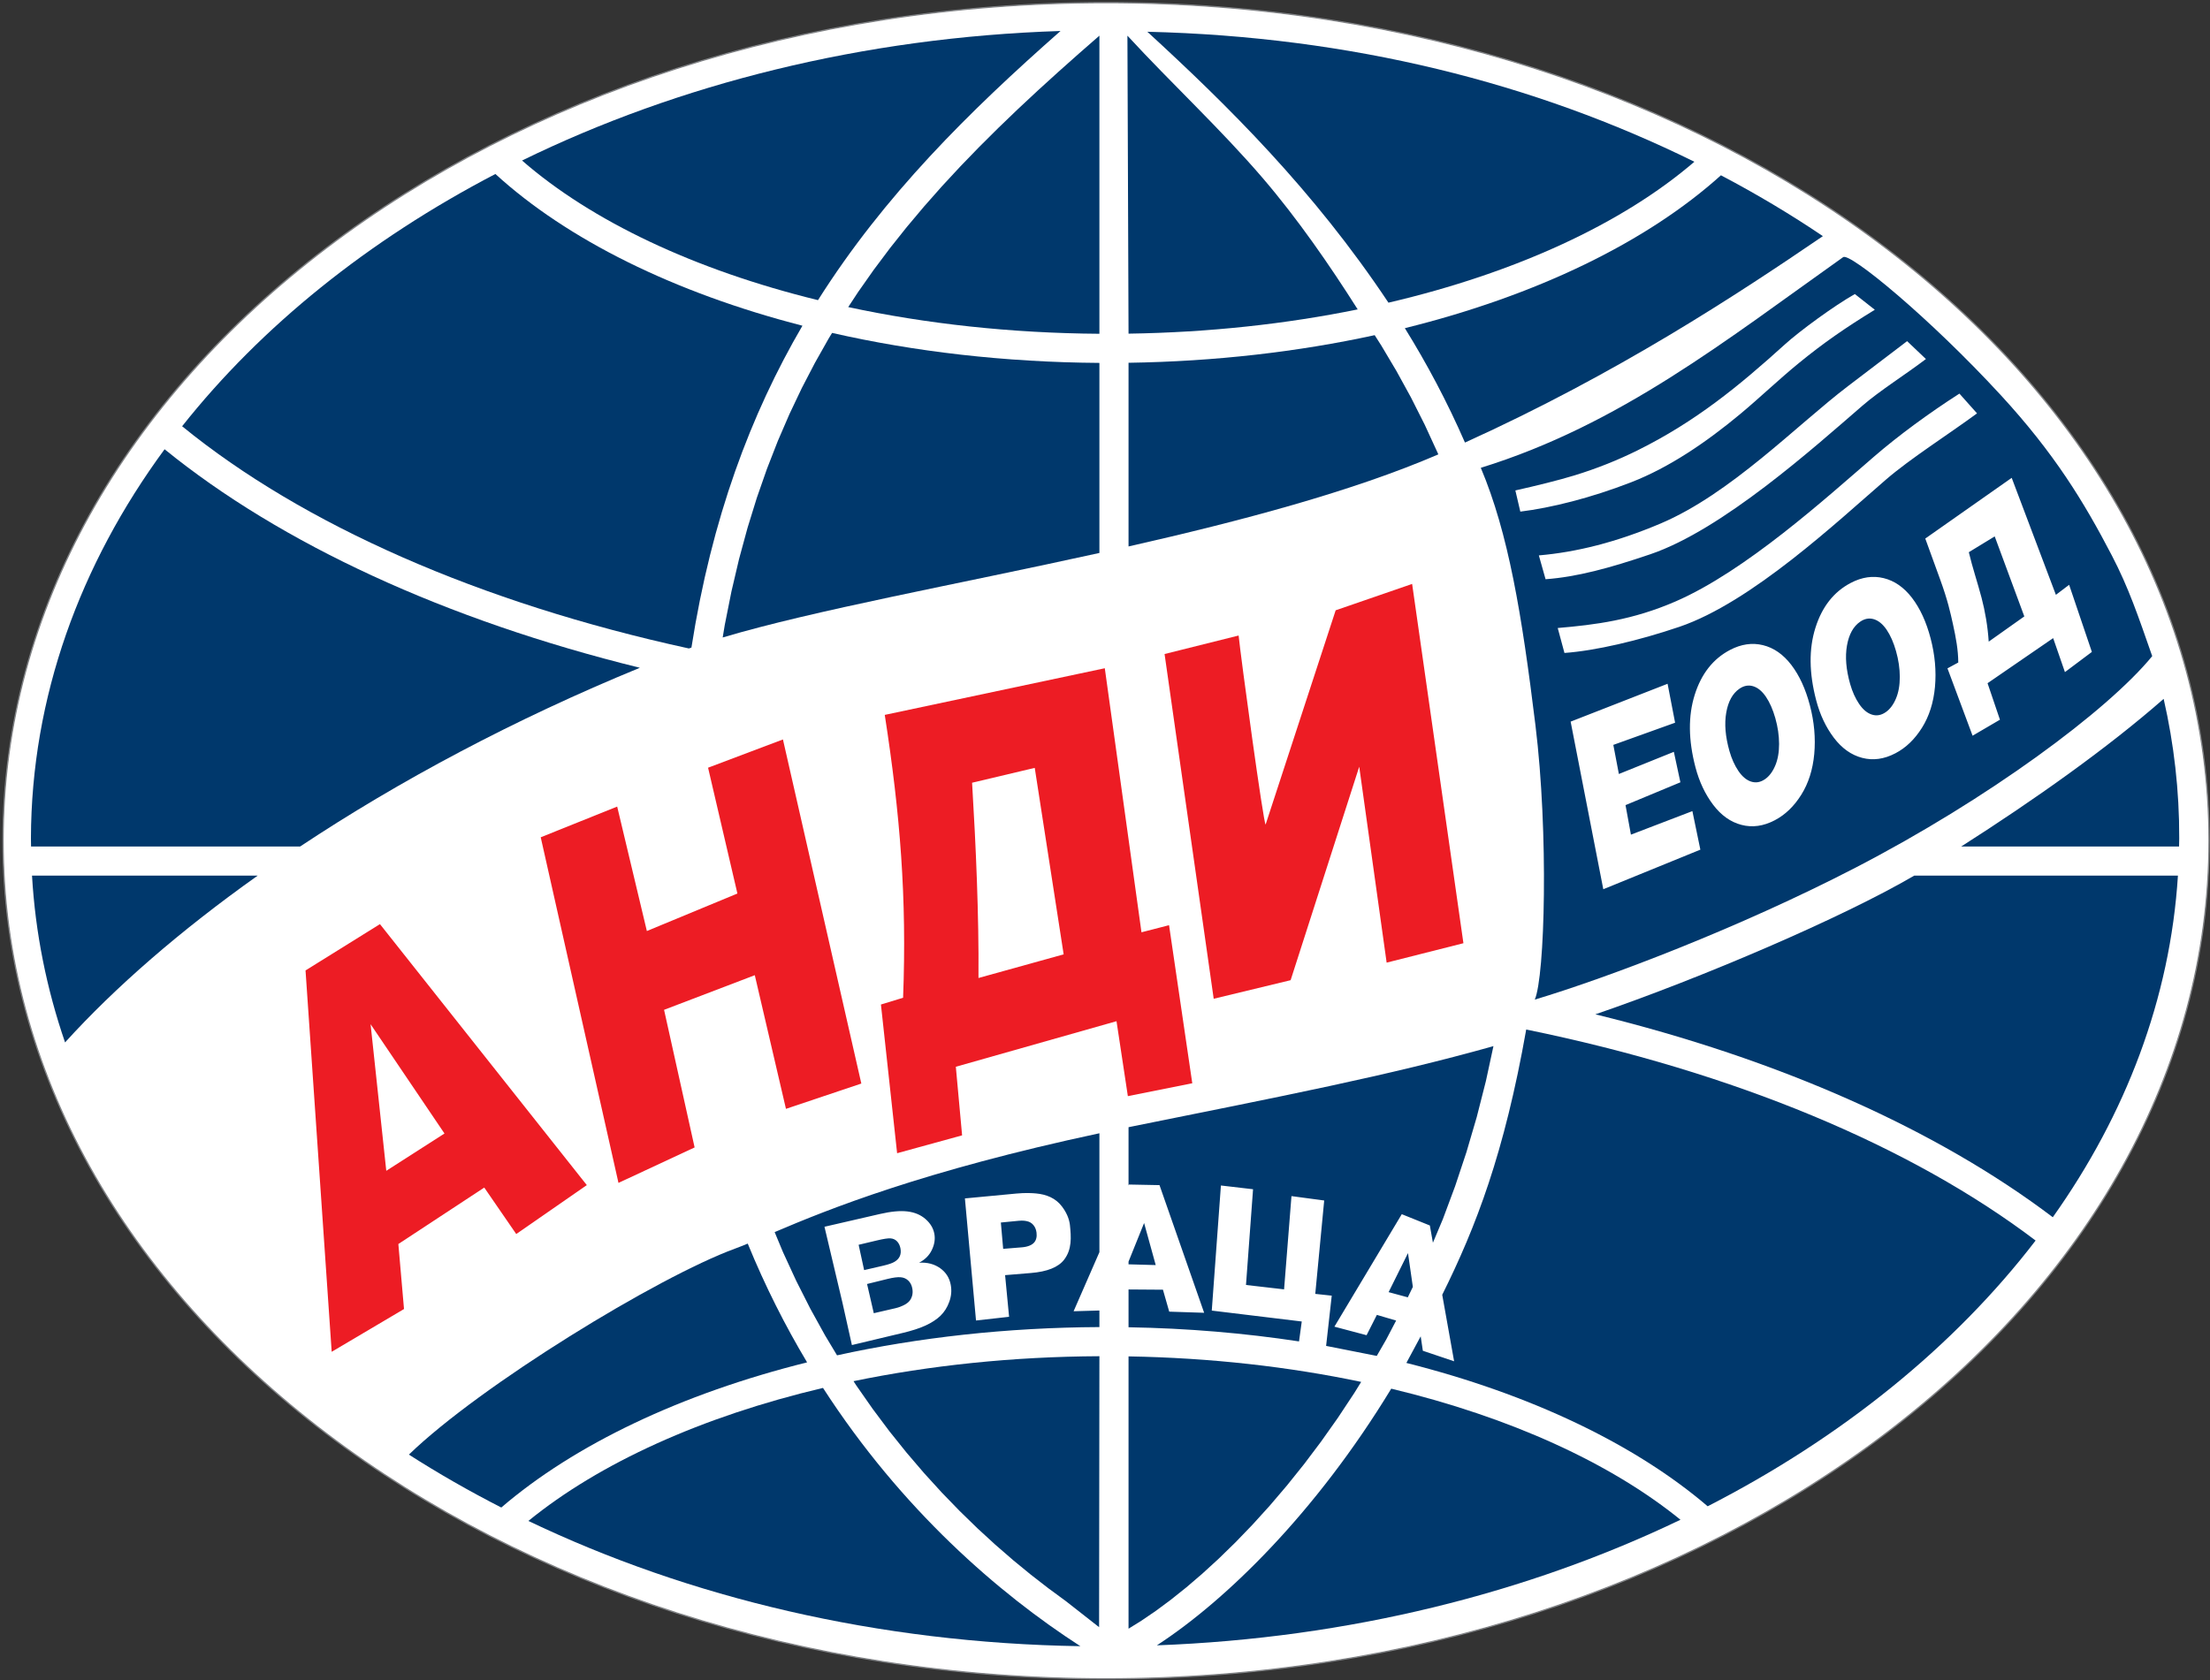 <?xml version="1.0" encoding="UTF-8"?>
<svg xmlns="http://www.w3.org/2000/svg" xmlns:xlink="http://www.w3.org/1999/xlink" width="852pt" height="648pt" viewBox="0 0 852 648" version="1.1">
<rect x="0" y="0" width="852" height="648" fill="#333333" stroke="none"/>
<g id="surface1">
<path style=" stroke:none;fill-rule:evenodd;fill:rgb(100%,100%,100%);fill-opacity:1;" d="M 426.402 1.012 C 661.215 1.012 851.637 145.742 851.637 324.211 C 851.637 502.684 661.215 647.414 426.402 647.414 C 191.594 647.414 1.172 502.684 1.172 324.211 C 1.172 145.742 191.594 1.012 426.402 1.012 "/>
<path style="fill:none;stroke-width:5;stroke-linecap:butt;stroke-linejoin:miter;stroke:rgb(50.2%,50.999%,52.199%);stroke-opacity:1;stroke-miterlimit:2.613;" d="M 4264.023 6469.883 C 6612.148 6469.883 8516.367 5022.578 8516.367 3237.891 C 8516.367 1453.164 6612.148 5.859 4264.023 5.859 C 1915.938 5.859 11.719 1453.164 11.719 3237.891 C 11.719 5022.578 1915.938 6469.883 4264.023 6469.883 Z M 4264.023 6469.883 " transform="matrix(0.1,0,0,-0.1,0,648)"/>
<path style=" stroke:none;fill-rule:evenodd;fill:rgb(0%,21.999%,42.4%);fill-opacity:1;" d="M 311.152 525.367 C 262.531 537.492 221.559 557.055 193.258 581.348 C 180.887 575.023 168.996 568.211 157.637 560.941 C 185.199 534.258 253.488 492.449 283.398 481.496 C 284.852 480.965 286.469 480.316 288.266 479.57 C 295.027 496.09 302.758 511.332 311.152 525.367 "/>
<path style=" stroke:none;fill-rule:evenodd;fill:rgb(0%,21.999%,42.4%);fill-opacity:1;" d="M 839.637 337.664 C 836.641 385.117 819.512 429.797 791.395 469.406 C 746.871 435.688 686.059 408.52 615.039 391.156 L 615.062 391.152 C 656.398 376.961 710.309 353.848 737.988 337.664 L 839.637 337.664 "/>
<path style=" stroke:none;fill-rule:evenodd;fill:rgb(0%,21.999%,42.4%);fill-opacity:1;" d="M 647.859 586.066 C 588.988 614.332 520.027 631.734 445.992 634.496 C 472.336 617.383 507.074 583.703 536.355 535.512 C 582.168 546.508 620.855 564.148 647.859 586.066 "/>
<path style=" stroke:none;fill-rule:evenodd;fill:rgb(0%,21.999%,42.4%);fill-opacity:1;" d="M 416.504 634.82 C 338.273 633.609 265.422 616.055 203.707 586.52 C 231.098 564.199 270.555 546.27 317.281 535.223 C 347.602 582.168 385.062 614.535 416.504 634.82 "/>
<path style=" stroke:none;fill-rule:evenodd;fill:rgb(0%,21.999%,42.4%);fill-opacity:1;" d="M 329.051 532.621 C 358.43 526.555 390.398 523.152 423.844 522.996 L 423.723 627.492 L 410.816 617.371 L 404.16 612.484 L 397.402 607.238 L 390.57 601.637 L 383.691 595.664 L 376.789 589.328 L 369.898 582.617 L 363.039 575.531 L 356.234 568.059 L 349.516 560.203 L 342.902 551.957 L 336.43 543.309 L 330.113 534.266 L 329.051 532.621 "/>
<path style=" stroke:none;fill-rule:evenodd;fill:rgb(0%,21.999%,42.4%);fill-opacity:1;" d="M 435.074 523.066 C 466.707 523.609 496.914 527.055 524.758 532.902 L 522.121 537.168 L 515.75 546.797 L 509.27 555.961 L 502.711 564.664 L 496.105 572.898 L 489.488 580.66 L 482.887 587.941 L 476.34 594.734 L 469.879 601.035 L 463.535 606.844 L 457.352 612.145 L 451.359 616.93 L 445.598 621.203 L 440.109 624.945 L 435.074 628.074 L 435.074 523.066 "/>
<path style=" stroke:none;fill-rule:evenodd;fill:rgb(0%,21.999%,42.4%);fill-opacity:1;" d="M 834.133 269.504 C 838.125 286.969 840.188 304.938 840.137 323.273 C 840.133 324.328 840.094 325.379 840.074 326.434 L 756.094 326.434 C 784.168 308.535 812.434 288.539 834.133 269.504 Z M 762.188 159.406 C 751.102 167.566 736.52 176.789 727.047 184.973 C 708.375 201.109 675.262 232.258 647.426 241.723 C 631.656 247.078 615.09 250.934 603.129 251.801 L 600.535 242.18 C 614.996 240.941 629.383 239.137 645.973 231.93 C 672.934 220.215 703.809 192.215 722.484 176.082 C 731.914 167.934 743.66 159.316 755.398 151.789 Z M 742.484 138.453 C 734.453 144.559 724.855 150.527 718.051 156.406 C 699.379 172.539 664.094 204.266 636.258 213.73 C 620.488 219.09 607.812 222.504 595.848 223.367 L 593.258 214.18 C 607.715 212.941 623.137 209.109 640.156 201.898 C 667.227 190.43 692.781 163.863 712.422 148.914 L 735.227 131.555 Z M 722.781 119.453 C 711.152 126.578 702.957 132.305 693.742 139.812 C 685.66 146.402 678.438 153.383 670.988 159.582 C 657.715 170.637 643.426 180.328 628.793 186 C 613.27 192.023 598.02 195.832 586.113 197.297 L 584.203 189.129 C 592.184 187.332 600.789 185.23 606.969 183.336 C 615.828 180.617 623.859 177.363 631.297 173.676 C 653.609 162.605 670.227 149.023 688.184 132.746 C 693.793 127.668 707.047 117.93 715.082 113.395 Z M 570.879 180.402 C 624.59 163.789 665.492 131.137 710.574 99.16 C 713.211 97.293 743.898 122.578 771.25 152.273 C 791.953 174.754 803.363 193.461 814.152 214.195 C 820.629 226.637 824.246 237.367 829.723 253.027 C 812.453 274.137 766.281 308.234 715.281 334.629 C 670.285 357.91 620.074 376.949 591.688 385.484 C 595.602 376.523 597.055 321.293 591.941 279.637 C 586.672 236.66 581.527 205.676 570.879 180.402 Z M 618.102 342.914 L 605.512 278.285 L 642.887 263.684 L 645.785 278.699 L 621.969 287.25 L 624.109 298.477 L 645.305 289.93 L 647.828 301.68 L 626.672 310.48 L 628.754 321.867 L 652.449 312.789 L 655.523 327.652 Z M 742.234 207.68 L 775.551 184.27 L 792.59 229.387 L 797.691 225.52 L 806.461 251.402 L 796.074 259.184 L 791.535 246.082 L 766.242 263.465 L 771.02 277.539 L 760.469 283.715 L 750.789 257.738 L 754.953 255.488 C 754.926 250.719 754.086 246.047 752.898 240.672 C 751.914 236.219 750.902 231.547 747.992 223.523 Z M 769 206.852 L 759.02 212.945 C 760.414 218.852 762.348 224.523 763.938 230.539 C 765.254 235.523 766.336 241.637 766.688 247.434 L 780.414 237.707 Z M 666.734 289.625 C 665.156 284.059 664.742 279.113 665.504 274.793 C 666.262 270.48 667.953 267.414 670.574 265.602 C 672.289 264.418 674.047 264.086 675.855 264.625 C 677.66 265.168 679.301 266.512 680.781 268.672 C 682.258 270.84 683.469 273.59 684.422 276.938 C 685.383 280.336 685.863 283.645 685.875 286.883 C 685.879 290.113 685.383 292.906 684.383 295.258 C 683.379 297.621 682.074 299.355 680.453 300.473 C 678.703 301.684 676.918 301.996 675.105 301.414 C 673.289 300.836 671.652 299.461 670.184 297.297 C 668.727 295.137 667.574 292.578 666.734 289.625 Z M 653.637 295.891 C 650.883 285.398 650.781 276.086 653.348 267.945 C 655.902 259.812 660.453 254.047 666.977 250.629 C 671.242 248.398 675.465 247.77 679.645 248.789 C 683.824 249.809 687.469 252.34 690.594 256.418 C 693.707 260.496 696.09 265.676 697.746 271.988 C 699.426 278.387 699.984 284.621 699.434 290.723 C 698.871 296.809 697.199 302.074 694.414 306.504 C 691.621 310.953 688.227 314.219 684.199 316.324 C 679.84 318.605 675.559 319.195 671.367 318.098 C 667.168 317.008 663.535 314.418 660.445 310.34 C 657.371 306.273 655.098 301.457 653.637 295.891 Z M 713.273 263.781 C 711.695 258.215 711.281 253.27 712.043 248.949 C 712.801 244.633 714.492 241.57 717.113 239.758 C 718.828 238.574 720.586 238.242 722.391 238.781 C 724.199 239.324 725.84 240.668 727.32 242.828 C 728.797 244.996 730.004 247.746 730.957 251.094 C 731.922 254.492 732.402 257.801 732.414 261.039 C 732.414 264.27 731.922 267.062 730.918 269.414 C 729.918 271.777 728.609 273.508 726.992 274.629 C 725.242 275.84 723.457 276.152 721.645 275.57 C 719.828 274.988 718.191 273.617 716.723 271.449 C 715.266 269.293 714.113 266.734 713.273 263.781 Z M 700.176 270.047 C 697.418 259.555 697.316 250.238 699.883 242.102 C 702.441 233.969 706.988 228.199 713.516 224.785 C 717.781 222.551 722.004 221.926 726.184 222.945 C 730.363 223.965 734.008 226.496 737.133 230.57 C 740.246 234.652 742.629 239.832 744.281 246.141 C 745.965 252.543 746.523 258.777 745.973 264.879 C 745.406 270.965 743.738 276.23 740.953 280.66 C 738.16 285.109 734.766 288.375 730.734 290.48 C 726.379 292.766 722.098 293.352 717.906 292.254 C 713.707 291.16 710.074 288.574 706.984 284.496 C 703.91 280.43 701.637 275.609 700.176 270.047 "/>
<path style=" stroke:none;fill-rule:evenodd;fill:rgb(0%,21.999%,42.4%);fill-opacity:1;" d="M 435.074 210.73 L 435.074 139.898 C 468.539 139.395 500.512 135.66 529.965 129.25 L 532.535 133.273 L 538.367 143.09 L 543.953 153.262 L 549.266 163.801 L 554.289 174.727 L 554.496 175.227 C 521.309 189.535 478.441 200.902 435.074 210.73 "/>
<path style=" stroke:none;fill-rule:evenodd;fill:rgb(0%,21.999%,42.4%);fill-opacity:1;" d="M 278.613 245.832 L 279.406 241.039 L 281.992 228.062 L 284.922 215.57 L 288.191 203.547 L 291.777 191.961 L 295.676 180.801 L 299.875 170.035 L 304.363 159.652 L 309.129 149.621 L 314.172 139.926 L 319.469 130.539 L 320.785 128.383 C 352.527 135.609 387.32 139.703 423.844 139.949 L 423.844 213.238 C 368.605 225.43 313.867 235.324 278.613 245.832 "/>
<path style=" stroke:none;fill-rule:evenodd;fill:rgb(0%,21.999%,42.4%);fill-opacity:1;" d="M 265.586 250.07 C 184.867 232.469 116.75 202.352 70.211 164.379 C 100.773 125.805 142.07 92.602 190.984 67.094 C 218.68 92.406 259.93 112.879 309.355 125.605 C 289.387 159.801 274.359 199.867 266.562 249.727 L 265.586 250.07 "/>
<path style=" stroke:none;fill-rule:evenodd;fill:rgb(0%,21.999%,42.4%);fill-opacity:1;" d="M 115.711 326.434 L 11.973 326.434 C 11.957 325.379 11.922 324.328 11.926 323.273 C 12.078 268.883 30.758 217.75 63.449 173.246 C 108.32 209.699 171.789 239.066 246.68 257.516 C 198.199 277.41 153.762 301.176 115.711 326.434 "/>
<path style=" stroke:none;fill-rule:evenodd;fill:rgb(0%,21.999%,42.4%);fill-opacity:1;" d="M 25.082 401.988 C 17.977 381.305 13.621 359.785 12.344 337.664 L 99.348 337.664 C 69.582 358.789 44.395 380.676 25.082 401.988 "/>
<path style=" stroke:none;fill-rule:nonzero;fill:rgb(92.899%,10.999%,14.099%);fill-opacity:1;" d="M 117.789 374.23 L 146.48 356.371 L 226.227 457.016 L 199.02 475.883 L 186.691 457.965 L 153.574 479.734 L 155.754 504.801 L 127.871 521.297 Z M 142.867 394.961 L 148.918 451.5 L 171.359 437.117 Z M 237.934 311.043 L 249.379 359.035 L 284.285 344.57 L 272.977 296.051 L 301.84 285.156 L 332.059 417.848 L 303.004 427.605 L 290.988 376.066 L 256.012 389.418 L 267.789 442.488 L 238.434 456.16 L 208.461 322.883 Z M 345.855 444.715 L 339.617 387.371 L 348.16 384.766 C 349.633 346.215 347.031 313.973 341.094 275.684 L 425.922 257.695 L 440.062 359.52 L 450.691 356.777 L 459.648 417.742 L 434.812 422.707 L 430.438 393.805 L 368.492 411.375 L 370.91 437.828 Z M 410.059 368.031 L 398.914 296.117 L 374.762 301.844 C 376.227 326.211 377.41 352.746 377.223 377.148 Z M 544.406 225.18 L 564.18 363.734 L 534.578 371.223 L 524.008 295.668 L 497.562 377.992 L 467.906 385.152 L 448.965 252.215 L 477.516 245.078 C 478.336 253.379 487.172 318.234 487.926 317.953 L 514.926 235.352 L 544.406 225.18 "/>
<path style=" stroke:none;fill-rule:evenodd;fill:rgb(0%,21.999%,42.4%);fill-opacity:1;" d="M 423.844 511.762 C 388.094 511.93 353.965 515.785 322.695 522.66 L 318.07 514.949 L 312.395 504.672 L 306.977 493.965 L 301.848 482.836 L 298.645 475.137 C 319.297 466.324 355.906 451.547 423.844 437.023 L 423.844 482.879 L 413.895 505.66 L 423.844 505.371 Z M 376.273 509.227 L 371.992 462.148 L 391.789 460.273 C 395.312 459.938 397.867 460.086 399.438 460.23 C 403.379 460.598 406.984 461.996 409.453 465.316 C 411.023 467.406 412.16 469.773 412.477 472.383 C 412.969 477.121 413.297 481.797 410.219 485.805 C 407.984 488.684 403.73 490.395 397.453 490.91 L 387.484 491.734 L 389.023 507.797 Z M 386.742 481.594 L 393.988 481.004 C 396.293 480.816 397.863 480.098 398.68 479.156 C 399.492 478.215 399.801 476.938 399.602 475.328 C 399.453 474.172 399.055 473.199 398.398 472.418 C 397.754 471.645 396.914 471.137 395.895 470.926 C 395.387 470.82 394.395 470.609 392.75 470.77 L 385.852 471.441 Z M 328.426 518.695 L 324.82 502.523 L 317.852 473.078 L 339.262 468.145 C 343.5 467.172 347.027 466.832 349.828 467.172 C 352.629 467.504 354.973 468.492 356.828 470.129 C 358.695 471.762 359.824 473.668 360.215 475.824 C 360.582 477.852 360.262 479.918 359.246 482.027 C 358.234 484.133 356.598 485.766 354.328 486.941 C 357.492 486.742 360.184 487.453 362.434 489.039 C 364.672 490.633 366.051 492.789 366.539 495.52 C 366.941 497.707 366.746 499.879 365.957 502.031 C 365.18 504.195 364.039 505.977 362.559 507.41 C 361.082 508.828 359.164 510.082 356.805 511.168 C 354.453 512.254 351.504 513.188 347.969 514.031 Z M 333.141 489.793 L 340.637 488.055 C 342.645 487.59 344.027 487.082 344.824 486.609 C 345.824 486.02 346.52 485.289 346.902 484.414 C 347.285 483.539 347.363 482.523 347.137 481.371 C 346.922 480.285 346.488 479.398 345.832 478.707 C 345.172 478.012 344.328 477.629 343.309 477.555 C 342.289 477.48 340.562 477.762 338.125 478.34 L 331.02 480.027 Z M 336.863 506.414 L 345.164 504.496 C 346.652 504.152 347.551 503.723 348.078 503.484 C 349.035 503.051 349.797 502.547 350.367 501.969 C 350.938 501.398 351.352 500.648 351.621 499.742 C 351.883 498.832 351.906 497.852 351.699 496.801 C 351.457 495.57 350.949 494.574 350.156 493.828 C 349.375 493.07 348.391 492.645 347.219 492.547 C 346.039 492.445 344.359 492.66 342.199 493.191 L 334.27 495.148 Z M 784.77 478.391 C 753.387 519.301 710.035 554.363 658.34 580.871 C 630.363 556.945 590.039 537.648 542.188 525.59 C 544.062 522.125 545.898 518.715 547.707 515.328 L 548.535 520.895 L 560.59 524.957 L 556.008 499.309 C 568.988 473.203 579.961 444.727 588.387 397.016 C 668.5 413.387 736.781 441.984 784.77 478.391 Z M 530.773 522.883 L 511.242 519.023 L 513.414 499.648 L 507.062 498.961 L 510.504 462.945 L 497.887 461.258 L 495.039 497.219 L 480.355 495.523 L 483.078 458.609 L 470.688 457.164 L 467.164 505.402 L 501.855 509.609 L 500.801 517.289 C 479.812 514.098 457.793 512.219 435.074 511.832 L 435.074 497.258 L 448.34 497.352 L 450.758 505.812 L 464.223 506.25 L 447.012 457.023 L 435.234 456.793 L 435.074 457.16 L 435.074 434.684 L 436.047 434.484 C 494.312 422.719 535.23 414.832 575.754 403.422 L 572.844 416.898 L 569.301 430.824 L 565.332 444.336 L 560.977 457.438 L 556.258 470.117 C 555.027 473.109 553.754 476.141 552.422 479.23 L 551.234 472.582 L 540.414 468.227 L 514.441 511.605 L 526.844 514.895 L 530.812 507.062 L 538.238 509.25 C 537.016 511.629 535.738 514.066 534.406 516.574 Z M 435.074 487.562 L 435.074 486.516 L 441.074 471.633 L 445.555 487.852 Z M 544.684 496.27 C 544.051 497.594 543.402 498.934 542.734 500.293 L 535.34 498.289 L 542.809 483.234 L 544.684 496.27 "/>
<path style=" stroke:none;fill-rule:evenodd;fill:rgb(0%,21.999%,42.4%);fill-opacity:1;" d="M 315.352 115.746 C 267.789 104.09 228.031 85.246 201.262 61.902 C 261.516 32.434 332.531 14.41 408.859 11.945 C 373.465 43.129 340.895 75.344 315.352 115.746 "/>
<path style=" stroke:none;fill-rule:evenodd;fill:rgb(0%,21.999%,42.4%);fill-opacity:1;" d="M 423.844 128.715 C 389.582 128.48 356.906 124.844 327.008 118.422 L 330.816 112.625 L 336.844 104.051 L 343.098 95.703 L 349.57 87.57 L 356.254 79.621 L 363.129 71.844 L 370.195 64.219 L 377.445 56.727 L 384.859 49.348 L 392.438 42.059 L 400.16 34.855 L 408.027 27.703 L 416.02 20.59 L 423.844 13.75 L 423.844 128.715 "/>
<path style=" stroke:none;fill-rule:evenodd;fill:rgb(0%,21.999%,42.4%);fill-opacity:1;" d="M 523.418 119.316 C 495.91 124.926 466.172 128.199 435.074 128.668 L 434.645 13.754 C 451.531 32.102 470.539 49.703 486.805 68.672 C 500.246 84.352 512.629 102.266 523.418 119.316 "/>
<path style=" stroke:none;fill-rule:evenodd;fill:rgb(0%,21.999%,42.4%);fill-opacity:1;" d="M 442.328 12.246 C 520.867 14.109 591.676 32.02 653.219 62.379 C 625.555 86.168 584.395 105.238 535.277 116.723 C 506.312 73.207 473.305 40.695 442.328 12.246 "/>
<path style=" stroke:none;fill-rule:evenodd;fill:rgb(0%,21.999%,42.4%);fill-opacity:1;" d="M 663.457 67.598 C 677.195 74.824 690.316 82.66 702.762 91.062 C 669.379 113.824 623.48 144.047 564.773 170.664 C 557.879 154.84 550.059 140.191 541.598 126.551 C 592.41 113.988 634.934 93.312 663.457 67.598 "/>
</g>
</svg>
